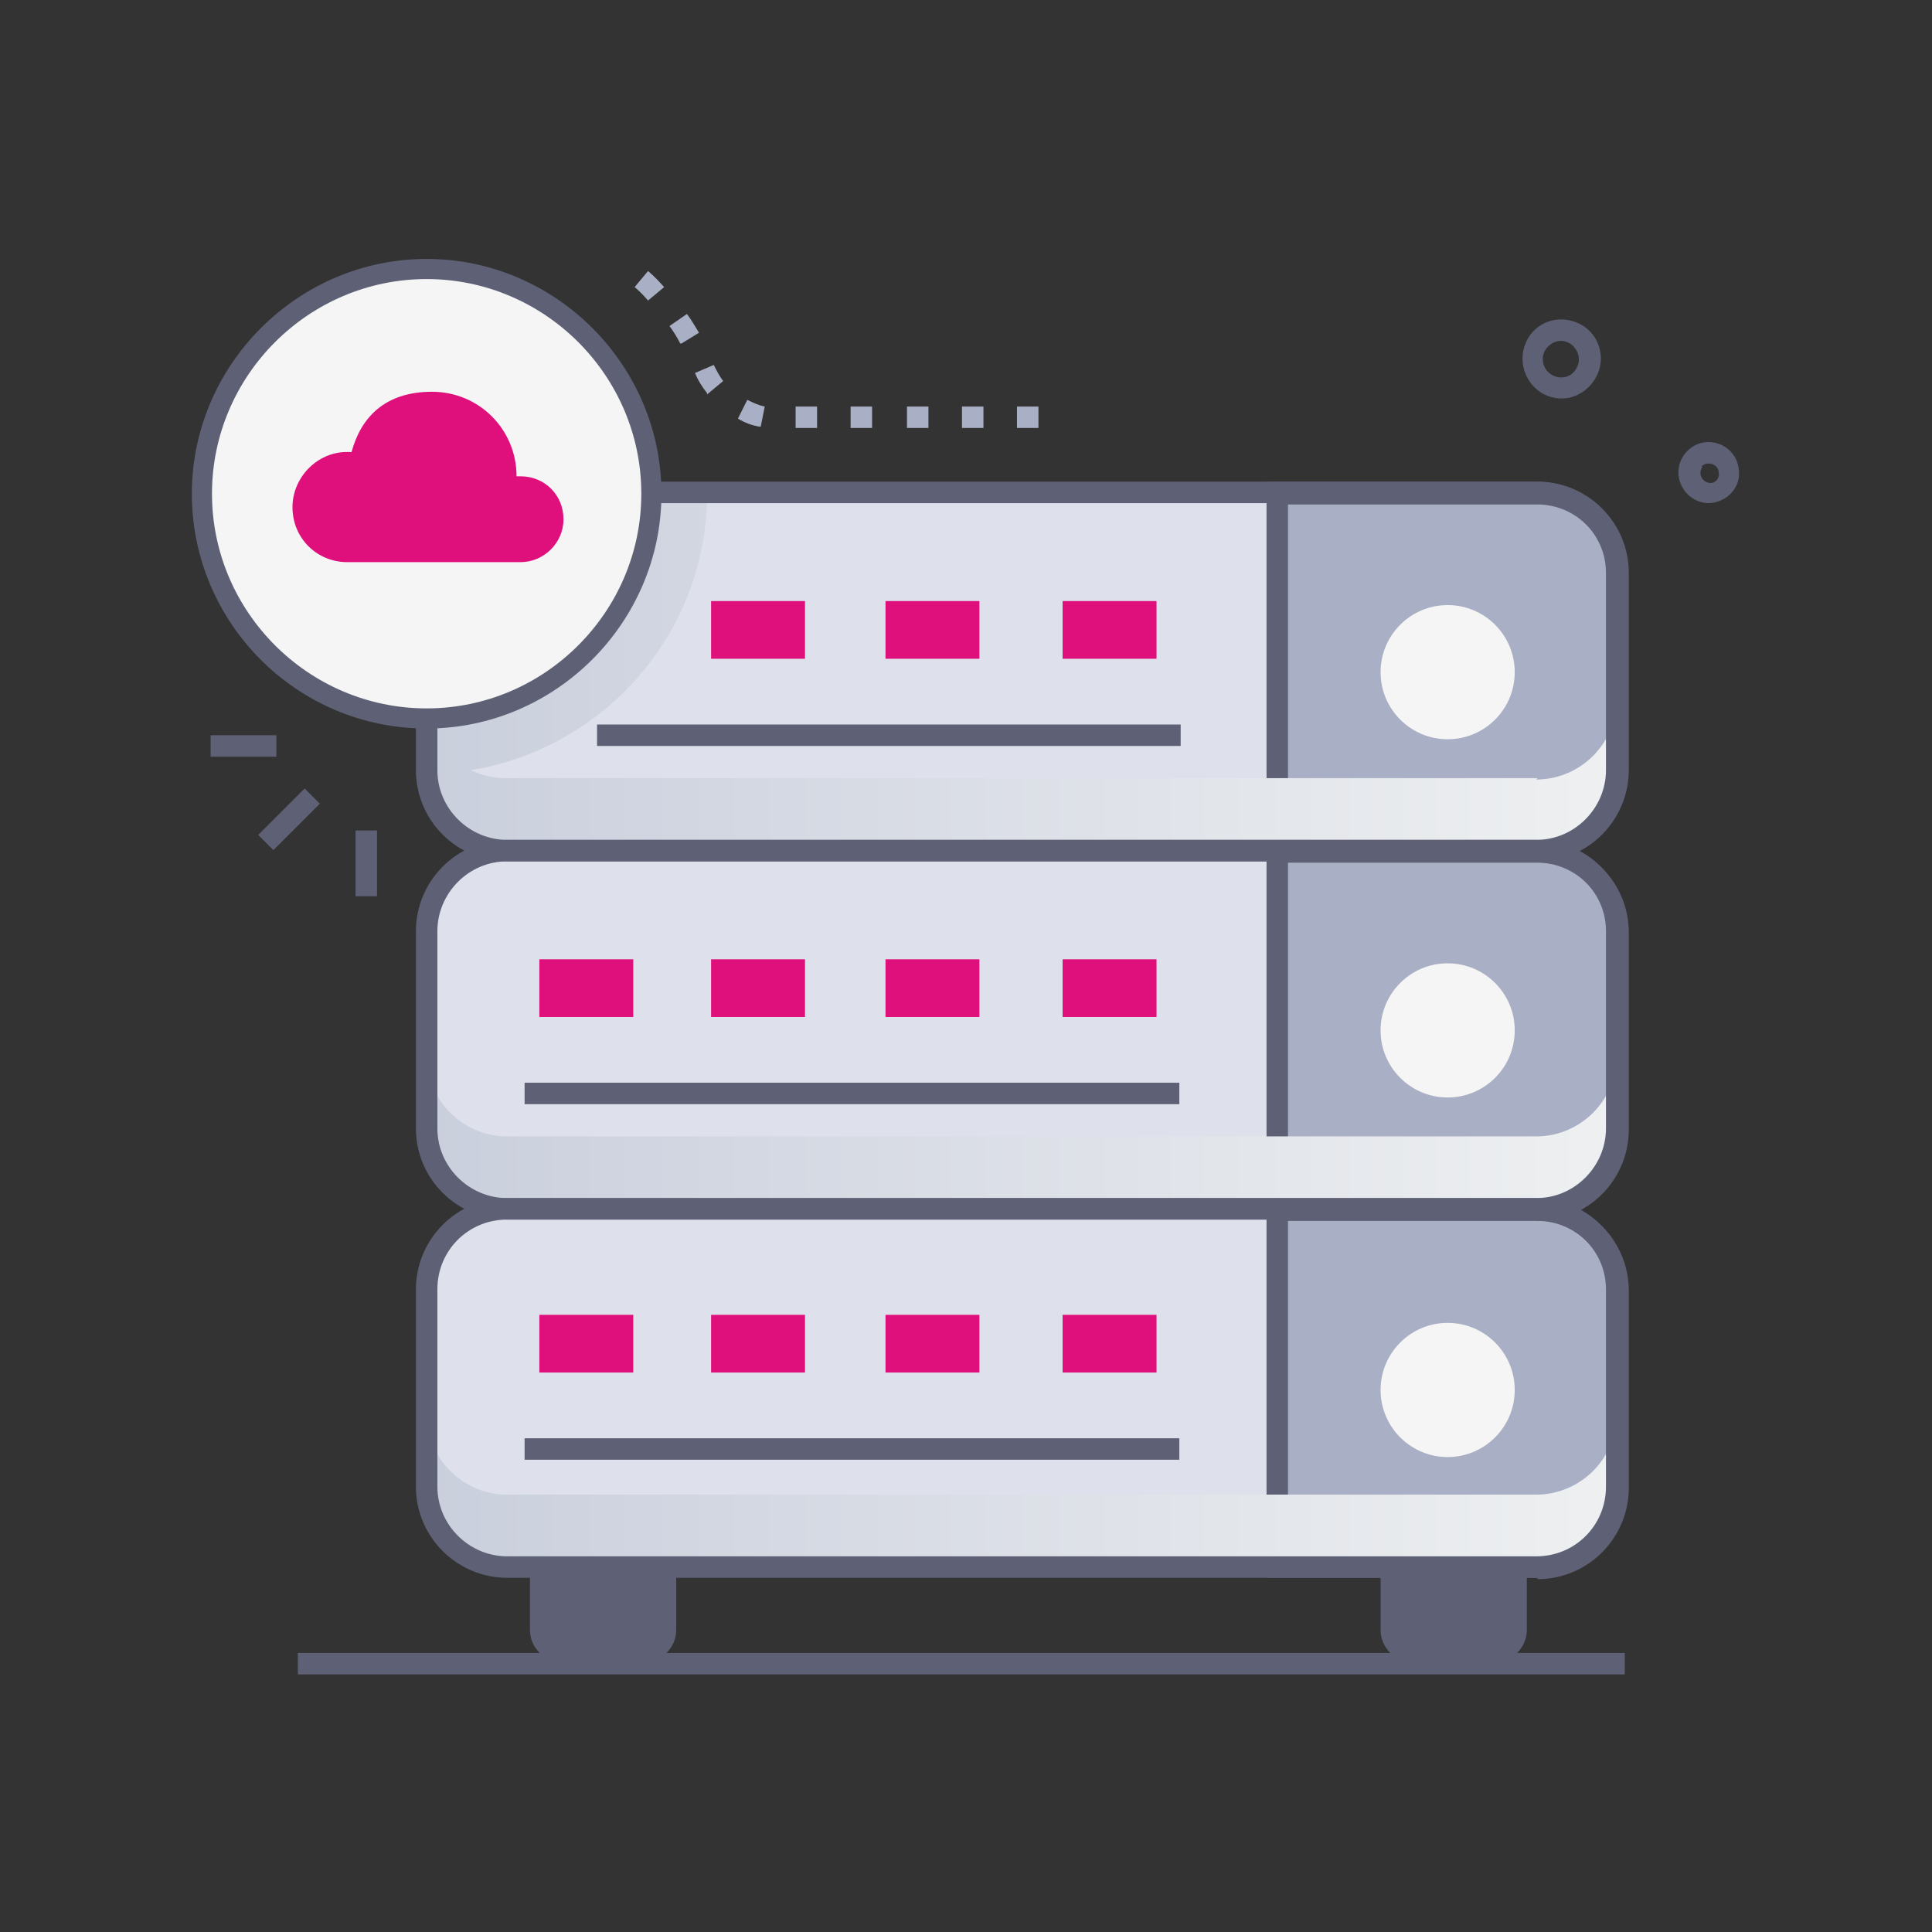 <?xml version="1.0" encoding="UTF-8"?>
<svg xmlns="http://www.w3.org/2000/svg" version="1.1" xmlns:xlink="http://www.w3.org/1999/xlink" viewBox="0 0 144 144">
  <rect x="0" y="0" width="144" height="144" fill="#333333" stroke="none"/>
  <defs>
    <style>
      .cls-1 {
        fill: url(#linear-gradient-2);
      }

      .cls-1, .cls-2, .cls-3 {
        mix-blend-mode: multiply;
      }

      .cls-4 {
        isolation: isolate;
      }

      .cls-5 {
        fill: #dee1ec;
      }

      .cls-6 {
        fill: #a9afc4;
      }

      .cls-7 {
        fill: #df107b;
      }

      .cls-2 {
        fill: url(#linear-gradient-3);
      }

      .cls-8 {
        fill: #f5f5f5;
      }

      .cls-9 {
        fill: #5e6175;
      }

      .cls-3 {
        fill: url(#linear-gradient);
      }
    </style>
    <linearGradient id="linear-gradient" x1="31.8" y1="84.4" x2="120.6" y2="84.4" gradientUnits="userSpaceOnUse">
      <stop offset="0" stop-color="#cacfdd"/>
      <stop offset="1" stop-color="#eef0f1"/>
    </linearGradient>
    <linearGradient id="linear-gradient-2" y1="111.1" y2="111.1" xlink:href="#linear-gradient"/>
    <linearGradient id="linear-gradient-3" x1="31.8" y1="50.1" y2="50.1" xlink:href="#linear-gradient"/>
  </defs>
  <!-- Generator: Adobe Illustrator 28.7.1, SVG Export Plug-In . SVG Version: 1.2.0 Build 142)  -->
  <g class="cls-4">
    <g id="Layer_1">
      <g>
        <path class="cls-5" d="M37.8,90.2h76.7c3.3,0,6,2.7,6,6v14.7c0,3.3-2.7,6-6,6H37.8c-3.3,0-6-2.7-6-6v-14.7c0-3.3,2.7-6,6-6Z"/>
        <rect class="cls-5" x="31.8" y="63.5" width="88.8" height="26.7" rx="6" ry="6"/>
        <rect class="cls-7" x="40.2" y="71.5" width="7" height="4.3"/>
        <rect class="cls-7" x="53" y="71.5" width="7" height="4.3"/>
        <rect class="cls-7" x="66" y="71.5" width="7" height="4.3"/>
        <path class="cls-6" d="M120.6,69.5v14.7c0,3.3-2.7,6-6,6h-19.4v-26.7h19.4c3.3,0,6,2.7,6,6Z"/>
        <path class="cls-6" d="M120.6,96.2v14.7c0,3.3-2.7,6-6,6h-19.4v-26.7h19.4c3.3,0,6,2.7,6,6Z"/>
        <path class="cls-9" d="M114.6,90.9h-20.2v-28.2h20.2c3.7,0,6.8,3,6.8,6.8v14.7c0,3.7-3,6.8-6.8,6.8ZM96,89.4h18.6c2.9,0,5.2-2.4,5.2-5.2v-14.7c0-2.9-2.4-5.2-5.2-5.2h-18.6v25.1Z"/>
        <path class="cls-9" d="M114.6,117.6h-20.2v-28.2h20.2c3.7,0,6.8,3,6.8,6.8v14.7c0,3.7-3,6.8-6.8,6.8ZM96,116.1h18.6c2.9,0,5.2-2.3,5.2-5.2v-14.7c0-2.9-2.4-5.2-5.2-5.2h-18.6v25.1Z"/>
        <circle class="cls-8" cx="107.9" cy="76.8" r="5"/>
        <circle class="cls-8" cx="107.9" cy="103.6" r="5"/>
        <path class="cls-9" d="M47.9,123.9h-6c-1.3,0-2.4-1.1-2.4-2.4v-4.6h10.9v4.6c0,1.3-1.1,2.4-2.4,2.4Z"/>
        <path class="cls-9" d="M111.3,123.9h-6c-1.3,0-2.4-1.1-2.4-2.4v-4.6h10.9v4.6c0,1.3-1.1,2.4-2.4,2.4Z"/>
        <rect class="cls-9" x="39.1" y="80.7" width="48.8" height="1.6"/>
        <rect class="cls-7" x="40.2" y="98" width="7" height="4.3"/>
        <rect class="cls-7" x="53" y="98" width="7" height="4.3"/>
        <rect class="cls-7" x="66" y="98" width="7" height="4.3"/>
        <rect class="cls-7" x="79.2" y="71.5" width="7" height="4.3"/>
        <rect class="cls-5" x="31.8" y="36.8" width="88.8" height="26.7" rx="6" ry="6"/>
        <path class="cls-5" d="M120.6,42.8v14.7c0,3.3-2.7,6-6,6H37.8c-3.3,0-5.9-2.6-6-5.8,0-.1,0,.9,0-14.9s2.7-6,6-6h76.7c3.3,0,6,2.7,6,6Z"/>
        <path class="cls-3" d="M120.6,78.7v5.4c0,3.3-2.7,6-6,6H37.8c-3.3,0-5.9-2.6-6-5.8,0,0,0,.3,0-5.6,0,3.3,2.7,6,6,6h76.7c3.3,0,6-2.7,6-6Z"/>
        <path class="cls-1" d="M120.6,105.4v5.4c0,3.3-2.7,6-6,6H37.8c-3.3,0-5.9-2.6-6-5.8,0,0,0,.3,0-5.6,0,3.3,2.7,6,6,6h76.7c3.3,0,6-2.7,6-6Z"/>
        <rect class="cls-7" x="53" y="44.8" width="7" height="4.3"/>
        <rect class="cls-7" x="66" y="44.8" width="7" height="4.3"/>
        <path class="cls-6" d="M120.6,42.8v14.7c0,3.3-2.7,6-6,6h-19.4v-26.7h19.4c3.3,0,6,2.7,6,6Z"/>
        <path class="cls-9" d="M114.6,64.2h-20.2v-28.3h20.2c3.7,0,6.8,3,6.8,6.8v14.7c0,3.7-3,6.8-6.8,6.8ZM96,62.7h18.6c2.9,0,5.2-2.4,5.2-5.2v-14.7c0-2.9-2.4-5.2-5.2-5.2h-18.6v25.1Z"/>
        <circle class="cls-8" cx="107.9" cy="50.1" r="5"/>
        <rect class="cls-9" x="44.5" y="54" width="43.5" height="1.6"/>
        <rect class="cls-7" x="79.2" y="44.8" width="7" height="4.3"/>
        <rect class="cls-7" x="79.2" y="98" width="7" height="4.3"/>
        <rect class="cls-9" x="39.1" y="107.2" width="48.8" height="1.6"/>
        <path class="cls-2" d="M114.6,58H37.8c-1,0-1.9-.2-2.7-.6,9.9-1.6,17.6-10.2,17.6-20.6h-14.9c-3.3,0-6,2.7-6,6,0,15.6,0,14.8,0,14.9.1,3.2,2.8,5.8,6,5.8h76.7c3.3,0,6-2.7,6-6v-5.4c0,3.3-2.7,6-6,6Z"/>
        <path class="cls-9" d="M114.6,117.6H37.8c-3.7,0-6.8-3-6.8-6.8v-14.7c0-3.7,3-6.8,6.8-6.8h76.7c3.7,0,6.8,3,6.8,6.8v14.7c0,3.7-3,6.8-6.8,6.8ZM37.8,90.9c-2.9,0-5.2,2.3-5.2,5.2v14.7c0,2.9,2.4,5.2,5.2,5.2h76.7c2.9,0,5.2-2.3,5.2-5.2v-14.7c0-2.9-2.4-5.2-5.2-5.2H37.8Z"/>
        <path class="cls-9" d="M114.6,90.9H37.8c-3.7,0-6.8-3-6.8-6.8v-14.7c0-3.7,3-6.8,6.8-6.8h76.7c3.7,0,6.8,3,6.8,6.8v14.7c0,3.7-3,6.8-6.8,6.8ZM37.8,64.2c-2.9,0-5.2,2.4-5.2,5.2v14.7c0,2.9,2.4,5.2,5.2,5.2h76.7c2.9,0,5.2-2.4,5.2-5.2v-14.7c0-2.9-2.4-5.2-5.2-5.2H37.8Z"/>
        <path class="cls-9" d="M114.6,64.2H37.8c-3.7,0-6.8-3-6.8-6.8v-14.7c0-3.7,3-6.8,6.8-6.8h76.7c3.7,0,6.8,3,6.8,6.8v14.7c0,3.7-3,6.8-6.8,6.8ZM37.8,37.5c-2.9,0-5.2,2.4-5.2,5.2v14.7c0,2.9,2.4,5.2,5.2,5.2h76.7c2.9,0,5.2-2.4,5.2-5.2v-14.7c0-2.9-2.4-5.2-5.2-5.2H37.8Z"/>
        <circle class="cls-8" cx="31.8" cy="36.8" r="16.8"/>
        <path class="cls-9" d="M31.8,54.3c-9.7,0-17.5-7.9-17.5-17.5s7.9-17.5,17.5-17.5,17.5,7.9,17.5,17.5-7.9,17.5-17.5,17.5ZM31.8,20.8c-8.8,0-16,7.2-16,16s7.2,16,16,16,16-7.2,16-16-7.2-16-16-16Z"/>
        <path class="cls-7" d="M38.8,35.5c-.3,0-.3,0-.3,0,0-3.5-2.8-6.3-6.3-6.3s-5.3,1.9-6,4.5c-2.4-.2-4.4,1.8-4.4,4.1s1.8,4.1,4.1,4.1h12.9c1.7,0,3.2-1.4,3.2-3.2s-1.4-3.2-3.2-3.2Z"/>
        <path class="cls-6" d="M77.4,31.9h-1.6v-1.6h1.6v1.6ZM73.3,31.9h-1.6v-1.6h1.6v1.6ZM69.2,31.9h-1.6v-1.6h1.6v1.6ZM65,31.9h-1.6v-1.6h1.6v1.6ZM60.9,31.9h-1.6v-1.6h1.6v1.6ZM56.6,31.8c-.6-.1-1.1-.3-1.6-.6l.7-1.4c.4.2.8.4,1.3.5l-.3,1.5ZM52.7,29.3c-.4-.5-.7-1-.9-1.5l1.4-.6c.2.4.4.8.7,1.2l-1.2,1ZM50.7,25.6c-.2-.4-.5-.9-.8-1.3l1.3-.9c.3.4.6.9.9,1.4l-1.3.8ZM48.3,22.4c-.6-.7-1-1-1-1l1-1.2s.5.4,1.2,1.2l-1.2,1Z"/>
        <rect class="cls-9" x="22.2" y="123.2" width="98.9" height="1.6"/>
        <rect class="cls-9" x="19.1" y="60.3" width="4.9" height="1.6" transform="translate(-36.9 33.1) rotate(-45)"/>
        <rect class="cls-9" x="26.5" y="61.9" width="1.6" height="4.9"/>
        <rect class="cls-9" x="15.7" y="54.8" width="4.9" height="1.6"/>
        <path class="cls-9" d="M116.4,29.7c-2.4,0-3.8-2.8-2.3-4.8,1.6-2,4.9-1.1,5.2,1.5.2,1.7-1.2,3.3-2.9,3.3ZM116.4,25.4c-.8,0-1.5.7-1.4,1.5h0c.1,1.2,1.7,1.7,2.4.7.7-.9,0-2.2-1.1-2.2Z"/>
        <path class="cls-9" d="M127.4,37.5c-1.9,0-3-2.2-1.8-3.7,1.3-1.6,3.8-.8,4,1.2.2,1.3-.9,2.5-2.3,2.5ZM126.9,34.8c-.4.5,0,1.2.6,1.2.4,0,.7-.4.6-.8,0-.6-.9-.9-1.3-.4Z"/>
      </g>
    </g>
  </g>
</svg>